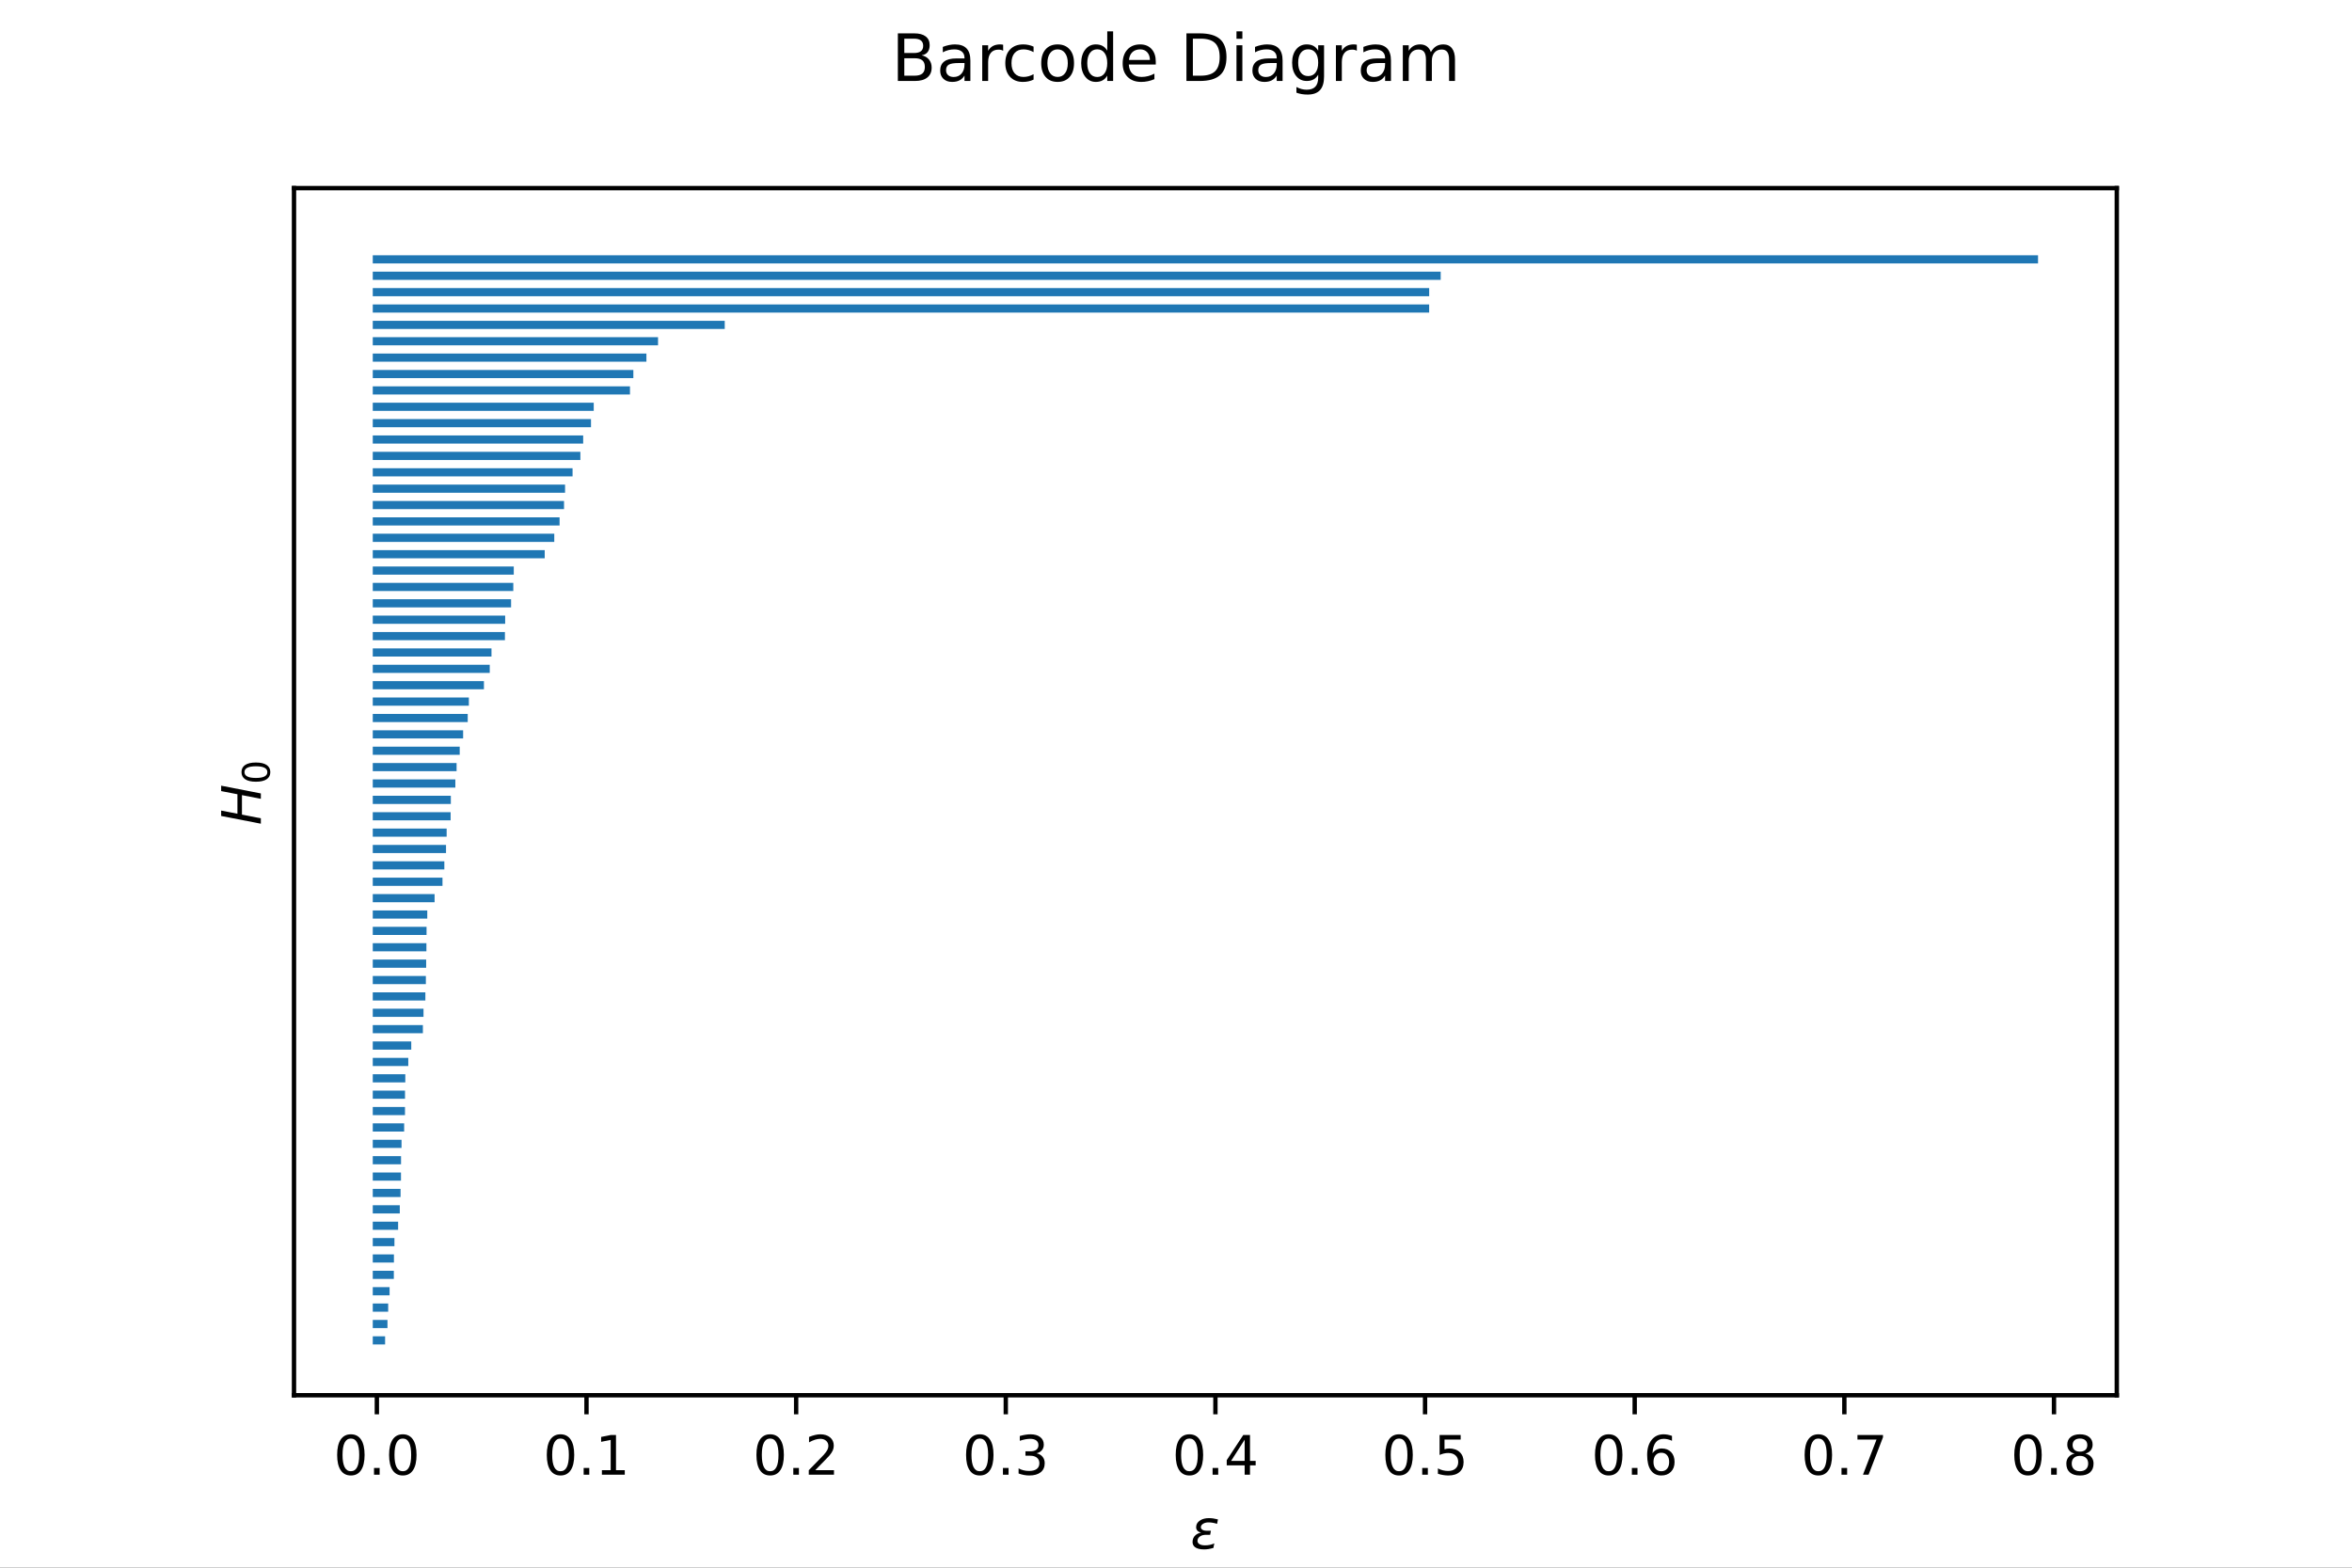 <svg height="230.4pt" stroke-linejoin="round" viewBox="0 0 345.6 230.4" width="345.6pt" xmlns="http://www.w3.org/2000/svg" xmlns:xlink="http://www.w3.org/1999/xlink"><rect x="0" y="0" width="345.6" height="230.4" fill="#333333" stroke="none"/><defs stroke-linejoin="round"><clipPath id="a" stroke-linejoin="round"><path d="m54 34.56h334.8v221.76h-334.8z"/></clipPath><path id="b" d="m0 0v3.5" stroke="#000" stroke-linejoin="round" stroke-width=".8"/><path id="c" d="m31.781 66.406q-7.609 0-11.453-7.5-3.828-7.484-3.828-22.531 0-14.984 3.828-22.484 3.844-7.5 11.453-7.5 7.672 0 11.5 7.5 3.844 7.5 3.844 22.484 0 15.047-3.844 22.531-3.828 7.5-11.5 7.5zm0 7.812q12.266 0 18.734-9.703 6.469-9.688 6.469-28.141 0-18.406-6.469-28.109-6.469-9.688-18.734-9.688-12.25 0-18.719 9.688-6.469 9.703-6.469 28.109 0 18.453 6.469 28.141 6.469 9.703 18.719 9.703z" stroke-linejoin="round"/><path id="d" d="m10.688 12.406h10.312v-12.406h-10.312z" stroke-linejoin="round"/><path id="e" d="m34.281 27.484q-10.891 0-15.094-2.484-4.203-2.484-4.203-8.5 0-4.781 3.156-7.594 3.156-2.797 8.562-2.797 7.484 0 12 5.297 4.516 5.297 4.516 14.078v2zm17.922 3.719v-31.203h-8.984v8.297q-3.078-4.969-7.672-7.344-4.594-2.375-11.234-2.375-8.391 0-13.359 4.719-4.953 4.719-4.953 12.625 0 9.219 6.172 13.906 6.188 4.688 18.438 4.688h12.609v.891q0 6.203-4.078 9.594-4.078 3.391-11.453 3.391-4.688 0-9.141-1.125-4.438-1.125-8.531-3.375v8.312q4.922 1.906 9.562 2.844 4.641.953 9.031.953 11.875 0 17.734-6.156 5.859-6.141 5.859-18.641z" stroke-linejoin="round"/><path id="f" d="m41.109 46.297q-1.516.875-3.297 1.281-1.781.422-3.922.422-7.625 0-11.703-4.953-4.078-4.953-4.078-14.234v-28.812h-9.031v54.688h9.031v-8.5q2.844 4.984 7.375 7.391 4.547 2.422 11.047 2.422.922 0 2.047-.125 1.125-.109 2.484-.359z" stroke-linejoin="round"/></defs><g stroke-linejoin="round"><path d="m0 288h432v-288h-432z" fill="#fff" transform="scale(.8)"/><g><path d="m54 256.32h334.8v-221.76h-334.8z" fill="#fff" stroke-linejoin="round" transform="scale(.8)"/><g stroke-linejoin="round"><g><use height="100%" stroke="#000" stroke-width=".8" transform="scale(.8)" width="100%" x="69.218" xlink:href="#b" y="256.32"/><g transform="matrix(.08 0 0 -.08 49.013 216.735)"><use height="100%" width="100%" xlink:href="#c"/><use height="100%" width="100%" x="63.623" xlink:href="#d"/><use height="100%" width="100%" x="95.41" xlink:href="#c"/></g></g><g><use height="100%" stroke="#000" stroke-width=".8" transform="scale(.8)" width="100%" x="107.724" xlink:href="#b" y="256.32"/><g transform="matrix(.08 0 0 -.08 79.818 216.735)"><use height="100%" width="100%" xlink:href="#c"/><use height="100%" width="100%" x="63.623" xlink:href="#d"/><path d="m12.406 8.297h16.109v55.625l-17.531-3.516v8.984l17.438 3.516h9.859v-64.609h16.109v-8.297h-41.984z" height="100%" transform="translate(95.41)" width="100%"/></g></g><g><use height="100%" stroke="#000" stroke-width=".8" transform="scale(.8)" width="100%" x="146.229" xlink:href="#b" y="256.32"/><g transform="matrix(.08 0 0 -.08 110.622 216.735)"><use height="100%" width="100%" xlink:href="#c"/><use height="100%" width="100%" x="63.623" xlink:href="#d"/><path d="m19.188 8.297h34.422v-8.297h-46.281v8.297q5.609 5.812 15.297 15.594 9.703 9.797 12.188 12.641 4.734 5.312 6.609 9 1.891 3.688 1.891 7.25 0 5.812-4.078 9.469-4.078 3.672-10.625 3.672-4.641 0-9.797-1.609-5.141-1.609-11-4.891v9.969q5.953 2.391 11.125 3.609 5.188 1.219 9.484 1.219 11.328 0 18.062-5.672 6.734-5.656 6.734-15.125 0-4.5-1.688-8.531-1.672-4.016-6.125-9.484-1.219-1.422-7.766-8.188-6.531-6.766-18.453-18.922z" height="100%" transform="translate(95.41)" width="100%"/></g></g><g><use height="100%" stroke="#000" stroke-width=".8" transform="scale(.8)" width="100%" x="184.735" xlink:href="#b" y="256.32"/><g transform="matrix(.08 0 0 -.08 141.427 216.735)"><use height="100%" width="100%" xlink:href="#c"/><use height="100%" width="100%" x="63.623" xlink:href="#d"/><path d="m40.578 39.312q7.078-1.516 11.047-6.312 3.984-4.781 3.984-11.812 0-10.781-7.422-16.703-7.422-5.906-21.094-5.906-4.578 0-9.438.906-4.859.906-10.031 2.719v9.516q4.094-2.391 8.969-3.609 4.891-1.219 10.219-1.219 9.266 0 14.125 3.656 4.859 3.656 4.859 10.641 0 6.453-4.516 10.078-4.516 3.641-12.562 3.641h-8.5v8.109h8.891q7.266 0 11.125 2.906 3.859 2.906 3.859 8.375 0 5.609-3.984 8.609-3.969 3.016-11.391 3.016-4.062 0-8.703-.891-4.641-.875-10.203-2.719v8.781q5.625 1.562 10.531 2.344 4.906.781 9.25.781 11.234 0 17.766-5.109 6.547-5.094 6.547-13.781 0-6.062-3.469-10.234-3.469-4.172-9.859-5.781z" height="100%" transform="translate(95.41)" width="100%"/></g></g><g><use height="100%" stroke="#000" stroke-width=".8" transform="scale(.8)" width="100%" x="223.24" xlink:href="#b" y="256.32"/><g transform="matrix(.08 0 0 -.08 172.231 216.735)"><use height="100%" width="100%" xlink:href="#c"/><use height="100%" width="100%" x="63.623" xlink:href="#d"/><path d="m37.797 64.312-24.906-38.922h24.906zm-2.594 8.594h12.406v-47.516h10.406v-8.203h-10.406v-17.188h-9.812v17.188h-32.906v9.516z" height="100%" transform="translate(95.41)" width="100%"/></g></g><g><use height="100%" stroke="#000" stroke-width=".8" transform="scale(.8)" width="100%" x="261.746" xlink:href="#b" y="256.32"/><g transform="matrix(.08 0 0 -.08 203.035 216.735)"><use height="100%" width="100%" xlink:href="#c"/><use height="100%" width="100%" x="63.623" xlink:href="#d"/><path d="m10.797 72.906h38.719v-8.312h-29.688v-17.859q2.141.734 4.281 1.094 2.156.359 4.312.359 12.203 0 19.328-6.688 7.141-6.688 7.141-18.109 0-11.766-7.328-18.297-7.328-6.516-20.656-6.516-4.594 0-9.359.781-4.75.781-9.828 2.344v9.922q4.391-2.391 9.078-3.562 4.688-1.172 9.906-1.172 8.453 0 13.375 4.438 4.938 4.438 4.938 12.062 0 7.609-4.938 12.047-4.922 4.453-13.375 4.453-3.953 0-7.891-.875-3.922-.875-8.016-2.734z" height="100%" transform="translate(95.41)" width="100%"/></g></g><g><use height="100%" stroke="#000" stroke-width=".8" transform="scale(.8)" width="100%" x="300.251" xlink:href="#b" y="256.32"/><g transform="matrix(.08 0 0 -.08 233.84 216.735)"><use height="100%" width="100%" xlink:href="#c"/><use height="100%" width="100%" x="63.623" xlink:href="#d"/><path d="m33.016 40.375q-6.641 0-10.531-4.547-3.875-4.531-3.875-12.438 0-7.859 3.875-12.438 3.891-4.562 10.531-4.562 6.641 0 10.516 4.562 3.875 4.578 3.875 12.438 0 7.906-3.875 12.438-3.875 4.547-10.516 4.547zm19.578 30.922v-8.984q-3.719 1.75-7.5 2.672-3.781.938-7.5.938-9.766 0-14.922-6.594-5.141-6.594-5.875-19.922 2.875 4.25 7.219 6.516 4.359 2.266 9.578 2.266 10.984 0 17.359-6.672 6.375-6.656 6.375-18.125 0-11.234-6.641-18.031-6.641-6.781-17.672-6.781-12.656 0-19.344 9.688-6.688 9.703-6.688 28.109 0 17.281 8.203 27.562 8.203 10.281 22.016 10.281 3.719 0 7.5-.734 3.781-.734 7.891-2.188z" height="100%" transform="translate(95.41)" width="100%"/></g></g><g><use height="100%" stroke="#000" stroke-width=".8" transform="scale(.8)" width="100%" x="338.757" xlink:href="#b" y="256.32"/><g transform="matrix(.08 0 0 -.08 264.644 216.735)"><use height="100%" width="100%" xlink:href="#c"/><use height="100%" width="100%" x="63.623" xlink:href="#d"/><path d="m8.203 72.906h46.875v-4.203l-26.469-68.703h-10.297l24.906 64.594h-35.016z" height="100%" transform="translate(95.41)" width="100%"/></g></g><g><use height="100%" stroke="#000" stroke-width=".8" transform="scale(.8)" width="100%" x="377.262" xlink:href="#b" y="256.32"/><g transform="matrix(.08 0 0 -.08 295.449 216.735)"><use height="100%" width="100%" xlink:href="#c"/><use height="100%" width="100%" x="63.623" xlink:href="#d"/><path d="m31.781 34.625q-7.031 0-11.062-3.766-4.016-3.766-4.016-10.344 0-6.594 4.016-10.359 4.031-3.766 11.062-3.766 7.031 0 11.078 3.781 4.062 3.797 4.062 10.344 0 6.578-4.031 10.344-4.016 3.766-11.109 3.766zm-9.859 4.188q-6.344 1.562-9.891 5.906-3.531 4.359-3.531 10.609 0 8.734 6.219 13.812 6.234 5.078 17.062 5.078 10.891 0 17.094-5.078 6.203-5.078 6.203-13.812 0-6.25-3.547-10.609-3.531-4.344-9.828-5.906 7.125-1.656 11.094-6.5 3.984-4.828 3.984-11.797 0-10.609-6.469-16.281-6.469-5.656-18.531-5.656-12.047 0-18.531 5.656-6.469 5.672-6.469 16.281 0 6.969 4 11.797 4.016 4.844 11.141 6.5zm-3.609 15.578q0-5.656 3.531-8.828 3.547-3.172 9.938-3.172 6.359 0 9.938 3.172 3.594 3.172 3.594 8.828 0 5.672-3.594 8.844-3.578 3.172-9.938 3.172-6.391 0-9.938-3.172-3.531-3.172-3.531-8.844z" height="100%" transform="translate(95.41)" width="100%"/></g></g><path d="m19.734 29.5q-5.281 1.172-7.578 4.344-1.703 2.234-1.703 5.266 0 8.297 7.906 13.141 6.25 3.812 15.828 3.812 3.703 0 7.75-.594 4.062-.578 8.594-1.75l-1.562-8.156q-4.484 1.406-8.25 2.047-3.859.641-7.312.641-5.812 0-9.625-2.25-4.594-2.688-4.594-6.594 0-2.594 2.391-4.391 2.844-2.156 8.5-2.156h7.562l-1.406-7.422h-7.234q-6.734 0-10.688-2.484-5.375-3.375-5.375-8.641 0-3.328 2.891-5.516 3.609-2.734 10.984-2.734 4.531 0 8.875.875 4.359.922 8.156 2.734l-1.656-8.359q-4.641-1.359-8.891-2.047-4.25-.688-8.156-.688-11.609 0-17.078 4.453-4.156 3.422-4.156 9.172 0 7.766 5.469 12.547 4.047 3.578 10.359 4.75z" height="100%" transform="matrix(.08 0 0 -.08 174.92 227.602)" width="100%"/></g><g stroke-linejoin="round" transform="matrix(0 -.08 -.08 0 38.336 121.272)"><path d="m16.891 72.906h9.922l-5.812-29.891h35.781l5.812 29.891h9.922l-14.219-72.906h-9.906l6.781 34.719h-35.781l-6.797-34.719h-9.906z" height="100%" transform="translate(0 .094)" width="100%"/><use height="100%" transform="matrix(.7 0 0 .7 75.195 -16.312)" width="100%" xlink:href="#c"/></g><g fill="none" stroke-linecap="square" transform="scale(.8)"><path clip-path="url(#a)" d="m69.218 246.24h.764" stroke="#1f77b4" stroke-linejoin="round" stroke-width="1.5"/><path clip-path="url(#a)" d="m69.218 243.231h1.2" stroke="#1f77b4" stroke-linejoin="round" stroke-width="1.5"/><path clip-path="url(#a)" d="m69.218 240.222h1.33" stroke="#1f77b4" stroke-linejoin="round" stroke-width="1.5"/><path clip-path="url(#a)" d="m69.218 237.213h1.589" stroke="#1f77b4" stroke-linejoin="round" stroke-width="1.5"/><path clip-path="url(#a)" d="m69.218 234.204h2.368" stroke="#1f77b4" stroke-linejoin="round" stroke-width="1.5"/><path clip-path="url(#a)" d="m69.218 231.195h2.386" stroke="#1f77b4" stroke-linejoin="round" stroke-width="1.5"/><path clip-path="url(#a)" d="m69.218 228.186h2.48" stroke="#1f77b4" stroke-linejoin="round" stroke-width="1.5"/><path clip-path="url(#a)" d="m69.218 225.177h3.156" stroke="#1f77b4" stroke-linejoin="round" stroke-width="1.5"/><path clip-path="url(#a)" d="m69.218 222.168h3.463" stroke="#1f77b4" stroke-linejoin="round" stroke-width="1.5"/><path clip-path="url(#a)" d="m69.218 219.159h3.605" stroke="#1f77b4" stroke-linejoin="round" stroke-width="1.5"/><path clip-path="url(#a)" d="m69.218 216.15h3.681" stroke="#1f77b4" stroke-linejoin="round" stroke-width="1.5"/><path clip-path="url(#a)" d="m69.218 213.141h3.691" stroke="#1f77b4" stroke-linejoin="round" stroke-width="1.5"/><path clip-path="url(#a)" d="m69.218 210.133h3.782" stroke="#1f77b4" stroke-linejoin="round" stroke-width="1.5"/><path clip-path="url(#a)" d="m69.218 207.124h4.263" stroke="#1f77b4" stroke-linejoin="round" stroke-width="1.5"/><path clip-path="url(#a)" d="m69.218 204.115h4.417" stroke="#1f77b4" stroke-linejoin="round" stroke-width="1.5"/><path clip-path="url(#a)" d="m69.218 201.106h4.423" stroke="#1f77b4" stroke-linejoin="round" stroke-width="1.5"/><path clip-path="url(#a)" d="m69.218 198.097h4.475" stroke="#1f77b4" stroke-linejoin="round" stroke-width="1.5"/><path clip-path="url(#a)" d="m69.218 195.088h5.021" stroke="#1f77b4" stroke-linejoin="round" stroke-width="1.5"/><path clip-path="url(#a)" d="m69.218 192.079h5.569" stroke="#1f77b4" stroke-linejoin="round" stroke-width="1.5"/><path clip-path="url(#a)" d="m69.218 189.07h7.704" stroke="#1f77b4" stroke-linejoin="round" stroke-width="1.5"/><path clip-path="url(#a)" d="m69.218 186.061h7.82" stroke="#1f77b4" stroke-linejoin="round" stroke-width="1.5"/><path clip-path="url(#a)" d="m69.218 183.052h8.161" stroke="#1f77b4" stroke-linejoin="round" stroke-width="1.5"/><path clip-path="url(#a)" d="m69.218 180.043h8.252" stroke="#1f77b4" stroke-linejoin="round" stroke-width="1.5"/><path clip-path="url(#a)" d="m69.218 177.034h8.306" stroke="#1f77b4" stroke-linejoin="round" stroke-width="1.5"/><path clip-path="url(#a)" d="m69.218 174.025h8.353" stroke="#1f77b4" stroke-linejoin="round" stroke-width="1.5"/><path clip-path="url(#a)" d="m69.218 171.016h8.378" stroke="#1f77b4" stroke-linejoin="round" stroke-width="1.5"/><path clip-path="url(#a)" d="m69.218 168.007h8.511" stroke="#1f77b4" stroke-linejoin="round" stroke-width="1.5"/><path clip-path="url(#a)" d="m69.218 164.998h9.855" stroke="#1f77b4" stroke-linejoin="round" stroke-width="1.5"/><path clip-path="url(#a)" d="m69.218 161.989h11.305" stroke="#1f77b4" stroke-linejoin="round" stroke-width="1.5"/><path clip-path="url(#a)" d="m69.218 158.98h11.646" stroke="#1f77b4" stroke-linejoin="round" stroke-width="1.5"/><path clip-path="url(#a)" d="m69.218 155.971h11.954" stroke="#1f77b4" stroke-linejoin="round" stroke-width="1.5"/><path clip-path="url(#a)" d="m69.218 152.962h12.07" stroke="#1f77b4" stroke-linejoin="round" stroke-width="1.5"/><path clip-path="url(#a)" d="m69.218 149.953h12.801" stroke="#1f77b4" stroke-linejoin="round" stroke-width="1.5"/><path clip-path="url(#a)" d="m69.218 146.944h12.837" stroke="#1f77b4" stroke-linejoin="round" stroke-width="1.5"/><path clip-path="url(#a)" d="m69.218 143.936h13.668" stroke="#1f77b4" stroke-linejoin="round" stroke-width="1.5"/><path clip-path="url(#a)" d="m69.218 140.927h13.895" stroke="#1f77b4" stroke-linejoin="round" stroke-width="1.5"/><path clip-path="url(#a)" d="m69.218 137.918h14.47" stroke="#1f77b4" stroke-linejoin="round" stroke-width="1.5"/><path clip-path="url(#a)" d="m69.218 134.909h15.095" stroke="#1f77b4" stroke-linejoin="round" stroke-width="1.5"/><path clip-path="url(#a)" d="m69.218 131.9h15.94" stroke="#1f77b4" stroke-linejoin="round" stroke-width="1.5"/><path clip-path="url(#a)" d="m69.218 128.891h16.148" stroke="#1f77b4" stroke-linejoin="round" stroke-width="1.5"/><path clip-path="url(#a)" d="m69.218 125.882h18.917" stroke="#1f77b4" stroke-linejoin="round" stroke-width="1.5"/><path clip-path="url(#a)" d="m69.218 122.873h19.986" stroke="#1f77b4" stroke-linejoin="round" stroke-width="1.5"/><path clip-path="url(#a)" d="m69.218 119.864h20.305" stroke="#1f77b4" stroke-linejoin="round" stroke-width="1.5"/><path clip-path="url(#a)" d="m69.218 116.855h22.773" stroke="#1f77b4" stroke-linejoin="round" stroke-width="1.5"/><path clip-path="url(#a)" d="m69.218 113.846h22.818" stroke="#1f77b4" stroke-linejoin="round" stroke-width="1.5"/><path clip-path="url(#a)" d="m69.218 110.837h23.903" stroke="#1f77b4" stroke-linejoin="round" stroke-width="1.5"/><path clip-path="url(#a)" d="m69.218 107.828h24.311" stroke="#1f77b4" stroke-linejoin="round" stroke-width="1.5"/><path clip-path="url(#a)" d="m69.218 104.819h24.398" stroke="#1f77b4" stroke-linejoin="round" stroke-width="1.5"/><path clip-path="url(#a)" d="m69.218 101.81h30.083" stroke="#1f77b4" stroke-linejoin="round" stroke-width="1.5"/><path clip-path="url(#a)" d="m69.218 98.801h31.837" stroke="#1f77b4" stroke-linejoin="round" stroke-width="1.5"/><path clip-path="url(#a)" d="m69.218 95.792h32.812" stroke="#1f77b4" stroke-linejoin="round" stroke-width="1.5"/><path clip-path="url(#a)" d="m69.218 92.783h33.629" stroke="#1f77b4" stroke-linejoin="round" stroke-width="1.5"/><path clip-path="url(#a)" d="m69.218 89.774h33.819" stroke="#1f77b4" stroke-linejoin="round" stroke-width="1.5"/><path clip-path="url(#a)" d="m69.218 86.765h35.197" stroke="#1f77b4" stroke-linejoin="round" stroke-width="1.5"/><path clip-path="url(#a)" d="m69.218 83.756h36.632" stroke="#1f77b4" stroke-linejoin="round" stroke-width="1.5"/><path clip-path="url(#a)" d="m69.218 80.747h37.146" stroke="#1f77b4" stroke-linejoin="round" stroke-width="1.5"/><path clip-path="url(#a)" d="m69.218 77.739h38.583" stroke="#1f77b4" stroke-linejoin="round" stroke-width="1.5"/><path clip-path="url(#a)" d="m69.218 74.73h39.085" stroke="#1f77b4" stroke-linejoin="round" stroke-width="1.5"/><path clip-path="url(#a)" d="m69.218 71.721h45.742" stroke="#1f77b4" stroke-linejoin="round" stroke-width="1.5"/><path clip-path="url(#a)" d="m69.218 68.712h46.362" stroke="#1f77b4" stroke-linejoin="round" stroke-width="1.5"/><path clip-path="url(#a)" d="m69.218 65.703h48.761" stroke="#1f77b4" stroke-linejoin="round" stroke-width="1.5"/><path clip-path="url(#a)" d="m69.218 62.694h50.896" stroke="#1f77b4" stroke-linejoin="round" stroke-width="1.5"/><path clip-path="url(#a)" d="m69.218 59.685h63.148" stroke="#1f77b4" stroke-linejoin="round" stroke-width="1.5"/><path clip-path="url(#a)" d="m69.218 56.676h192.529" stroke="#1f77b4" stroke-linejoin="round" stroke-width="1.5"/><path clip-path="url(#a)" d="m69.218 53.667h192.534" stroke="#1f77b4" stroke-linejoin="round" stroke-width="1.5"/><path clip-path="url(#a)" d="m69.218 50.658h194.649" stroke="#1f77b4" stroke-linejoin="round" stroke-width="1.5"/><path clip-path="url(#a)" d="m69.218 47.649h304.364" stroke="#1f77b4" stroke-linejoin="round" stroke-width="1.5"/><path d="m54 256.32v-221.76" stroke="#000" stroke-linejoin="miter" stroke-width=".8"/><path d="m388.8 256.32v-221.76" stroke="#000" stroke-linejoin="miter" stroke-width=".8"/><path d="m54 256.32h334.8" stroke="#000" stroke-linejoin="miter" stroke-width=".8"/><path d="m54 34.56h334.8" stroke="#000" stroke-linejoin="miter" stroke-width=".8"/></g></g><g transform="matrix(.096 0 0 -.096 130.989 11.902)"><path d="m19.672 34.812v-26.703h15.828q7.953 0 11.781 3.297 3.844 3.297 3.844 10.078 0 6.844-3.844 10.078-3.828 3.25-11.781 3.25zm0 29.984v-21.969h14.609q7.219 0 10.75 2.703 3.547 2.719 3.547 8.281 0 5.516-3.547 8.25-3.531 2.734-10.75 2.734zm-9.859 8.109h25.203q11.281 0 17.375-4.688 6.109-4.688 6.109-13.328 0-6.703-3.125-10.656-3.125-3.953-9.188-4.922 7.281-1.562 11.312-6.531 4.031-4.953 4.031-12.375 0-9.766-6.641-15.094-6.641-5.312-18.906-5.312h-26.172z" height="100%" width="100%"/><use height="100%" width="100%" x="68.604" xlink:href="#e"/><use height="100%" width="100%" x="129.883" xlink:href="#f"/><path d="m48.781 52.594v-8.406q-3.812 2.109-7.641 3.156-3.828 1.047-7.734 1.047-8.75 0-13.594-5.547-4.828-5.531-4.828-15.547 0-10.016 4.828-15.562 4.844-5.531 13.594-5.531 3.906 0 7.734 1.047 3.828 1.047 7.641 3.156v-8.312q-3.766-1.75-7.797-2.625-4.016-.891-8.562-.891-12.359 0-19.641 7.766-7.266 7.766-7.266 20.953 0 13.375 7.344 21.031 7.359 7.672 20.156 7.672 4.141 0 8.094-.859 3.953-.844 7.672-2.547z" height="100%" transform="translate(168.746)" width="100%"/><path d="m30.609 48.391q-7.219 0-11.422-5.641-4.203-5.641-4.203-15.453 0-9.812 4.172-15.453 4.188-5.641 11.453-5.641 7.188 0 11.375 5.656 4.203 5.672 4.203 15.438 0 9.719-4.203 15.406-4.188 5.688-11.375 5.688zm0 7.609q11.719 0 18.406-7.625 6.703-7.609 6.703-21.078 0-13.422-6.703-21.078-6.688-7.641-18.406-7.641-11.766 0-18.438 7.641-6.656 7.656-6.656 21.078 0 13.469 6.656 21.078 6.672 7.625 18.438 7.625z" height="100%" transform="translate(223.727)" width="100%"/><path d="m45.406 46.391v29.594h8.984v-75.984h-8.984v8.203q-2.828-4.875-7.156-7.25-4.312-2.375-10.375-2.375-9.906 0-16.141 7.906-6.219 7.922-6.219 20.812 0 12.891 6.219 20.797 6.234 7.906 16.141 7.906 6.062 0 10.375-2.375 4.328-2.359 7.156-7.234zm-30.609-19.094q0-9.906 4.078-15.547 4.078-5.641 11.203-5.641 7.125 0 11.219 5.641 4.109 5.641 4.109 15.547 0 9.906-4.109 15.547-4.094 5.641-11.219 5.641-7.125 0-11.203-5.641-4.078-5.641-4.078-15.547z" height="100%" transform="translate(284.908)" width="100%"/><path d="m56.203 29.594v-4.391h-41.312q.594-9.281 5.594-14.141 5-4.859 13.938-4.859 5.172 0 10.031 1.266 4.859 1.266 9.656 3.812v-8.5q-4.844-2.047-9.922-3.125-5.078-1.078-10.297-1.078-13.094 0-20.734 7.609-7.641 7.625-7.641 20.625 0 13.422 7.25 21.297 7.25 7.891 19.562 7.891 11.031 0 17.453-7.109 6.422-7.094 6.422-19.297zm-8.984 2.641q-.094 7.359-4.125 11.75-4.031 4.406-10.672 4.406-7.516 0-12.031-4.25-4.516-4.25-5.203-11.969z" height="100%" transform="translate(348.385)" width="100%"/><path d="m19.672 64.797v-56.688h11.922q15.094 0 22.094 6.828 7 6.844 7 21.594 0 14.641-7 21.453-7 6.812-22.094 6.812zm-9.859 8.109h20.266q21.188 0 31.094-8.812 9.922-8.812 9.922-27.562 0-18.859-9.969-27.703-9.953-8.828-31.047-8.828h-20.266z" height="100%" transform="translate(441.695)" width="100%"/><path d="m9.422 54.688h8.984v-54.688h-8.984zm0 21.297h8.984v-11.391h-8.984z" height="100%" transform="translate(518.697)" width="100%"/><use height="100%" width="100%" x="546.48" xlink:href="#e"/><path d="m45.406 27.984q0 9.766-4.031 15.125-4.016 5.375-11.297 5.375-7.219 0-11.25-5.375-4.031-5.359-4.031-15.125 0-9.719 4.031-15.094 4.031-5.375 11.25-5.375 7.281 0 11.297 5.375 4.031 5.375 4.031 15.094zm8.984-21.203q0-13.953-6.203-20.766-6.188-6.812-18.984-6.812-4.734 0-8.938.703-4.203.703-8.156 2.172v8.734q3.953-2.141 7.812-3.156 3.859-1.031 7.859-1.031 8.844 0 13.234 4.609 4.391 4.609 4.391 13.938v4.453q-2.781-4.844-7.125-7.234-4.344-2.391-10.406-2.391-10.047 0-16.203 7.656-6.156 7.672-6.156 20.328 0 12.688 6.156 20.344 6.156 7.672 16.203 7.672 6.062 0 10.406-2.391 4.344-2.391 7.125-7.219v8.297h8.984z" height="100%" transform="translate(607.76)" width="100%"/><use height="100%" width="100%" x="671.236" xlink:href="#f"/><use height="100%" width="100%" x="712.35" xlink:href="#e"/><path d="m52 44.188q3.375 6.062 8.062 8.938 4.688 2.875 11.031 2.875 8.547 0 13.188-5.984 4.641-5.969 4.641-17v-33.016h-9.031v32.719q0 7.859-2.797 11.656-2.781 3.812-8.484 3.812-6.984 0-11.047-4.641-4.047-4.625-4.047-12.641v-30.906h-9.031v32.719q0 7.906-2.781 11.688-2.781 3.781-8.594 3.781-6.891 0-10.953-4.656-4.047-4.656-4.047-12.625v-30.906h-9.031v54.688h9.031v-8.5q3.078 5.031 7.375 7.422 4.297 2.391 10.203 2.391 5.969 0 10.141-3.031 4.172-3.016 6.172-8.781z" height="100%" transform="translate(773.629)" width="100%"/></g></g></svg>